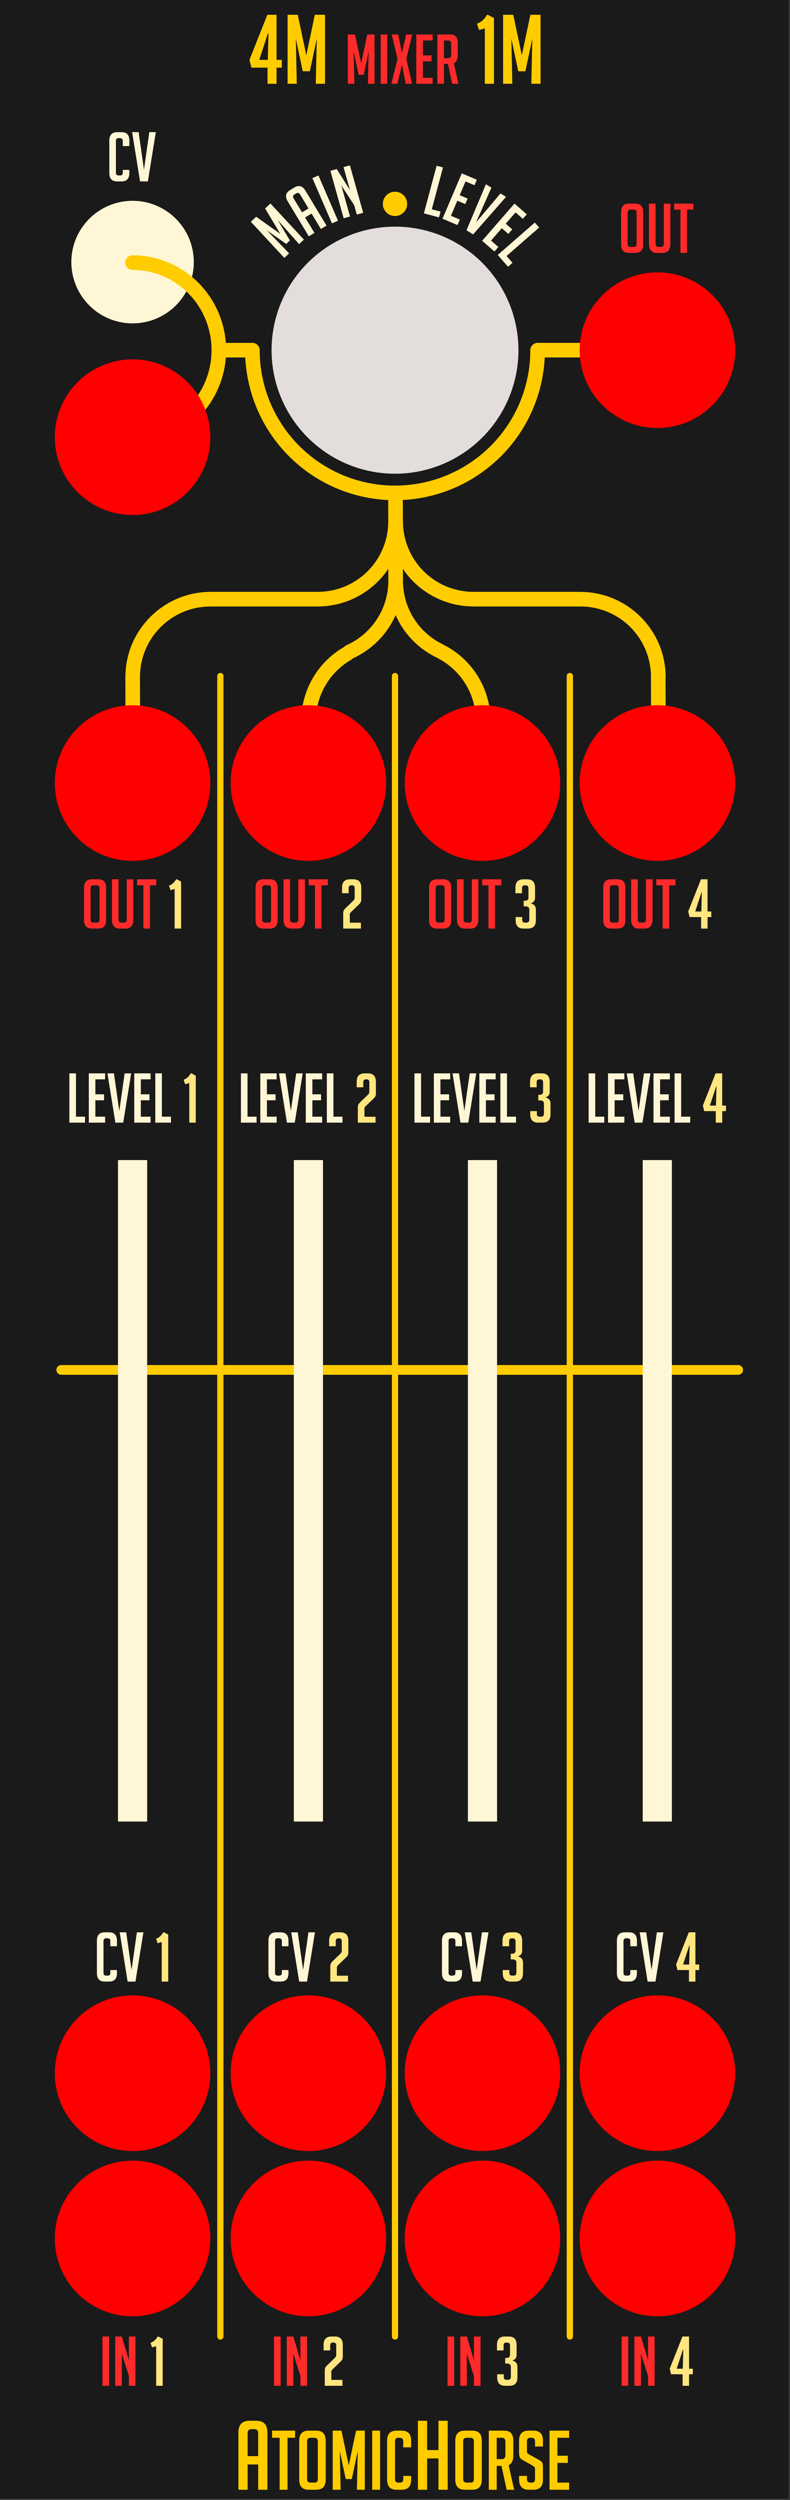 <?xml version="1.0" encoding="UTF-8" standalone="no"?>
<svg
   xmlns:dc="http://purl.org/dc/elements/1.1/"
   xmlns:cc="http://creativecommons.org/ns#"
   xmlns:rdf="http://www.w3.org/1999/02/22-rdf-syntax-ns#"
   xmlns:svg="http://www.w3.org/2000/svg"
   xmlns="http://www.w3.org/2000/svg"
   xmlns:sodipodi="http://sodipodi.sourceforge.net/DTD/sodipodi-0.dtd"
   xmlns:inkscape="http://www.inkscape.org/namespaces/inkscape"
   sodipodi:docname="mixer-4m-1m.svg"
   inkscape:version="1.0 (4035a4fb49, 2020-05-01)"
   id="svg8"
   version="1.1"
   viewBox="0 0 40.64 128.5"
   height="128.5mm"
   width="40.64mm">
  <rect x="0" y="0" width="40.64" height="128.5" fill="#333333" stroke="none"/>
  <defs
     id="defs2" />
  <sodipodi:namedview
     inkscape:bbox-paths="true"
     inkscape:snap-midpoints="true"
     inkscape:snap-smooth-nodes="true"
     inkscape:snap-intersection-paths="true"
     inkscape:object-paths="true"
     inkscape:snap-object-midpoints="true"
     inkscape:guide-bbox="true"
     id="base"
     pagecolor="#ffffff"
     bordercolor="#666666"
     borderopacity="1.0"
     inkscape:pageopacity="0.0"
     inkscape:pageshadow="2"
     inkscape:zoom="2"
     inkscape:cx="225.62325"
     inkscape:cy="253.60919"
     inkscape:document-units="mm"
     inkscape:current-layer="layer1"
     showgrid="false"
     units="mm"
     inkscape:snap-bbox="true"
     inkscape:snap-page="true"
     inkscape:bbox-nodes="true"
     inkscape:snap-bbox-edge-midpoints="true"
     inkscape:window-width="1920"
     inkscape:window-height="1018"
     inkscape:window-x="0"
     inkscape:window-y="34"
     inkscape:window-maximized="1"
     inkscape:snap-bbox-midpoints="true"
     inkscape:snap-nodes="true"
     inkscape:document-rotation="0"
     showguides="true"
     inkscape:snap-others="true"
     inkscape:object-nodes="true"
     inkscape:snap-center="true">
    <sodipodi:guide
       id="guide959"
       orientation="0,-1"
       position="4.247,89.75" />
    <sodipodi:guide
       id="guide961"
       orientation="0,1"
       position="2.608,88.25"
       inkscape:label=""
       inkscape:locked="false"
       inkscape:color="rgb(0,0,255)" />
    <sodipodi:guide
       id="guide963"
       orientation="0,-1"
       position="7.989,82.036" />
    <sodipodi:guide
       id="guide973"
       orientation="0,1"
       position="29.315,29.176"
       inkscape:label=""
       inkscape:locked="false"
       inkscape:color="rgb(0,0,255)" />
    <sodipodi:guide
       position="3.67,115.028"
       orientation="0,1"
       id="guide968"
       inkscape:label=""
       inkscape:locked="false"
       inkscape:color="rgb(0,0,255)" />
    <sodipodi:guide
       position="33.818,29.176"
       orientation="1,9.5438251e-05"
       id="guide970" />
    <sodipodi:guide
       position="35.634,120.441"
       orientation="0,-1"
       id="guide972" />
    <sodipodi:guide
       position="6.987,86.389"
       orientation="-1,0"
       id="guide974"
       inkscape:label=""
       inkscape:locked="false"
       inkscape:color="rgb(0,0,255)" />
    <sodipodi:guide
       position="20.32,95.5"
       orientation="0,1"
       id="guide980"
       inkscape:label=""
       inkscape:locked="false"
       inkscape:color="rgb(0,0,255)" />
    <sodipodi:guide
       inkscape:color="rgb(0,0,255)"
       inkscape:locked="false"
       inkscape:label=""
       position="47.046,58.19"
       orientation="0,1"
       id="guide986" />
    <sodipodi:guide
       position="6.82,24.926"
       orientation="0,-1"
       id="guide996" />
    <sodipodi:guide
       position="15.865,86.708"
       orientation="1,0"
       id="guide998" />
    <sodipodi:guide
       position="24.82,15.927"
       orientation="1,0"
       id="guide1000" />
    <sodipodi:guide
       position="6.82,30.87"
       orientation="0,1"
       id="guide1002"
       inkscape:label=""
       inkscape:locked="false"
       inkscape:color="rgb(0,0,255)" />
    <sodipodi:guide
       position="27.761,26.196"
       orientation="0,1"
       id="guide1004"
       inkscape:label=""
       inkscape:locked="false"
       inkscape:color="rgb(0,0,255)" />
    <sodipodi:guide
       position="17.683,25.504"
       orientation="0,-1"
       id="guide1006" />
    <sodipodi:guide
       position="45.072,13.439"
       orientation="0,-1"
       id="guide1008" />
    <sodipodi:guide
       position="-2.922,34.87"
       orientation="0,-1"
       id="guide1010" />
    <sodipodi:guide
       id="guide975"
       orientation="1,0"
       position="20.32,21.934" />
    <sodipodi:guide
       inkscape:color="rgb(0,0,255)"
       inkscape:locked="false"
       inkscape:label=""
       position="7.312,8.4"
       orientation="0,1"
       id="guide1071" />
    <sodipodi:guide
       position="6.728,106.002"
       orientation="0,-1"
       id="guide1073" />
    <sodipodi:guide
       inkscape:color="rgb(0,0,255)"
       inkscape:locked="false"
       inkscape:label=""
       position="45.401,21.934"
       orientation="0,1"
       id="guide1075" />
    <sodipodi:guide
       position="30.006,13.439"
       orientation="0,1"
       id="guide1149"
       inkscape:label=""
       inkscape:locked="false"
       inkscape:color="rgb(0,0,255)" />
    <sodipodi:guide
       id="guide977"
       orientation="0,-1"
       position="44.71,17.407" />
    <sodipodi:guide
       id="guide979"
       orientation="0,-1"
       position="6.82,51.87" />
    <sodipodi:guide
       id="guide1166"
       orientation="0,-1"
       position="20.32,110.5" />
    <sodipodi:guide
       id="guide1178"
       orientation="0,-1"
       position="19.847,93.75" />
    <sodipodi:guide
       id="guide1184"
       orientation="0,-1"
       position="10.814,97.75" />
    <sodipodi:guide
       id="guide1192"
       orientation="0,-1"
       position="22.803,94.974" />
    <sodipodi:guide
       id="guide1200"
       orientation="0,-1"
       position="24.82,91.5" />
  </sodipodi:namedview>
  <g
     inkscape:label="Layer 1"
     inkscape:groupmode="layer"
     id="layer1"
     transform="translate(0,-168.5)">
    <rect
       style="display:inline;opacity:1;vector-effect:none;fill:#1a1a1a;fill-opacity:1;fill-rule:evenodd;stroke:none;stroke-width:0.75;stroke-linecap:butt;stroke-linejoin:miter;stroke-miterlimit:4;stroke-dasharray:none;stroke-dashoffset:0;stroke-opacity:1;paint-order:normal"
       id="rect420"
       width="40.64"
       height="128.5"
       x="-0.079"
       y="168.433" />
    <circle
       style="fill:#e3dedb;fill-opacity:1;stroke:none;stroke-width:5.367;stroke-linecap:round;stroke-linejoin:round;stroke-miterlimit:4;stroke-dasharray:none;paint-order:stroke markers fill"
       id="circle990"
       cx="20.32"
       cy="186.5"
       r="6.35" />
    <path
       id="path2927"
       d="m 20.32,178.355 a 0.625,0.625 0 0 0 -0.625,0.625 0.625,0.625 0 0 0 0.625,0.625 0.625,0.625 0 0 0 0.625,-0.625 0.625,0.625 0 0 0 -0.625,-0.625 z"
       style="color:#000000;font-style:normal;font-variant:normal;font-weight:normal;font-stretch:normal;font-size:medium;line-height:normal;font-family:sans-serif;font-variant-ligatures:normal;font-variant-position:normal;font-variant-caps:normal;font-variant-numeric:normal;font-variant-alternates:normal;font-variant-east-asian:normal;font-feature-settings:normal;font-variation-settings:normal;text-indent:0;text-align:start;text-decoration:none;text-decoration-line:none;text-decoration-style:solid;text-decoration-color:#000000;letter-spacing:normal;word-spacing:normal;text-transform:none;writing-mode:lr-tb;direction:ltr;text-orientation:mixed;dominant-baseline:auto;baseline-shift:baseline;text-anchor:start;white-space:normal;shape-padding:0;shape-margin:0;inline-size:0;clip-rule:nonzero;display:inline;overflow:visible;visibility:visible;opacity:1;isolation:auto;mix-blend-mode:normal;color-interpolation:sRGB;color-interpolation-filters:linearRGB;solid-color:#000000;solid-opacity:1;vector-effect:none;fill:#ffcc00;fill-opacity:1;fill-rule:nonzero;stroke:none;stroke-width:1.25;stroke-linecap:round;stroke-linejoin:round;stroke-miterlimit:4;stroke-dasharray:none;stroke-dashoffset:0;stroke-opacity:1;color-rendering:auto;image-rendering:auto;shape-rendering:auto;text-rendering:auto;enable-background:accumulate;stop-color:#000000;stop-opacity:1" />
    <path
       style="fill:none;stroke:#ffcc00;stroke-width:0.5;stroke-linecap:round;stroke-linejoin:round;stroke-miterlimit:4;stroke-dasharray:none;stroke-opacity:1"
       d="M 3.151,238.916 H 37.975"
       id="path984" />
    <g
       inkscape:transform-center-y="-7.1511473"
       inkscape:transform-center-x="-0.29330445"
       style="font-style:normal;font-weight:normal;font-size:10.583px;line-height:1.25;font-family:sans-serif;display:inline;fill:#000000;fill-opacity:1;stroke:none;stroke-width:0.265"
       id="text1038"
       transform="rotate(40.721,30.268,205.892)"
       aria-label="MAIN     LEVEL">
      <path
         id="path1083"
         style="font-style:normal;font-variant:normal;font-weight:normal;font-stretch:normal;font-size:3.528px;font-family:BigNoodleTitling;-inkscape-font-specification:'BigNoodleTitling, Normal';font-variant-ligatures:normal;font-variant-caps:normal;font-variant-numeric:normal;font-variant-east-asian:normal;fill:#fff6d5;stroke-width:0.265"
         d="m 1.705,197.002 -1.444,-0.479 0.042,-0.372 2.517,0.284 -0.038,0.337 -1.644,-0.221 1.163,0.387 -0.029,0.259 -1.22,0.118 1.652,0.151 -0.038,0.337 -2.517,-0.284 0.042,-0.372 z" />
      <path
         id="path1085"
         style="font-style:normal;font-variant:normal;font-weight:normal;font-stretch:normal;font-size:3.528px;font-family:BigNoodleTitling;-inkscape-font-specification:'BigNoodleTitling, Normal';font-variant-ligatures:normal;font-variant-caps:normal;font-variant-numeric:normal;font-variant-east-asian:normal;fill:#fff6d5;stroke-width:0.265"
         d="m 3.005,195.82 -0.106,0.322 -1.994,-0.654 Q 0.493,195.353 0.619,194.967 L 0.698,194.726 q 0.126,-0.385 0.539,-0.25 l 1.994,0.654 -0.106,0.322 -0.882,-0.289 -0.121,0.369 z m -1.052,-0.754 -0.801,-0.263 q -0.141,-0.046 -0.187,0.095 l -0.029,0.087 q -0.046,0.141 0.095,0.187 l 0.801,0.263 z" />
      <path
         id="path1087"
         style="font-style:normal;font-variant:normal;font-weight:normal;font-stretch:normal;font-size:3.528px;font-family:BigNoodleTitling;-inkscape-font-specification:'BigNoodleTitling, Normal';font-variant-ligatures:normal;font-variant-caps:normal;font-variant-numeric:normal;font-variant-east-asian:normal;fill:#fff6d5;stroke-width:0.265"
         d="m 3.367,194.86 -2.279,-1.106 0.148,-0.305 2.279,1.106 z" />
      <path
         id="path1089"
         style="font-style:normal;font-variant:normal;font-weight:normal;font-stretch:normal;font-size:3.528px;font-family:BigNoodleTitling;-inkscape-font-specification:'BigNoodleTitling, Normal';font-variant-ligatures:normal;font-variant-caps:normal;font-variant-numeric:normal;font-variant-east-asian:normal;fill:#fff6d5;stroke-width:0.265"
         d="m 2.952,192.958 -1.019,-0.678 0.188,-0.282 2.109,1.403 -0.188,0.282 -0.42,-0.279 -1.162,-0.336 1.38,0.918 -0.188,0.282 -2.109,-1.403 0.188,-0.282 z" />
      <path
         id="path1091"
         style="font-style:normal;font-variant:normal;font-weight:normal;font-stretch:normal;font-size:3.528px;font-family:BigNoodleTitling;-inkscape-font-specification:'BigNoodleTitling, Normal';font-variant-ligatures:normal;font-variant-caps:normal;font-variant-numeric:normal;font-variant-east-asian:normal;fill:#fff6d5;stroke-width:0.265"
         d="m 7.339,191.035 -0.724,0.349 -1.1,-2.281 0.305,-0.147 0.967,2.005 0.419,-0.202 z" />
      <path
         id="path1093"
         style="font-style:normal;font-variant:normal;font-weight:normal;font-stretch:normal;font-size:3.528px;font-family:BigNoodleTitling;-inkscape-font-specification:'BigNoodleTitling, Normal';font-variant-ligatures:normal;font-variant-caps:normal;font-variant-numeric:normal;font-variant-east-asian:normal;fill:#fff6d5;stroke-width:0.265"
         d="m 7.522,190.968 -0.77,-2.413 0.8,-0.255 0.093,0.292 -0.477,0.152 0.234,0.733 0.423,-0.135 0.093,0.292 -0.423,0.135 0.256,0.803 0.477,-0.152 0.093,0.292 z" />
      <path
         id="path1095"
         style="font-style:normal;font-variant:normal;font-weight:normal;font-stretch:normal;font-size:3.528px;font-family:BigNoodleTitling;-inkscape-font-specification:'BigNoodleTitling, Normal';font-variant-ligatures:normal;font-variant-caps:normal;font-variant-numeric:normal;font-variant-east-asian:normal;fill:#fff6d5;stroke-width:0.265"
         d="m 9.266,187.987 -0.025,2.566 -0.398,0.06 -0.784,-2.443 0.331,-0.05 0.562,1.87 -0.018,-1.953 z" />
      <path
         id="path1097"
         style="font-style:normal;font-variant:normal;font-weight:normal;font-stretch:normal;font-size:3.528px;font-family:BigNoodleTitling;-inkscape-font-specification:'BigNoodleTitling, Normal';font-variant-ligatures:normal;font-variant-caps:normal;font-variant-numeric:normal;font-variant-east-asian:normal;fill:#fff6d5;stroke-width:0.265"
         d="m 9.807,190.498 0.013,-2.533 0.84,0.004 -0.002,0.307 -0.501,-0.003 -0.004,0.769 0.444,0.002 -0.002,0.307 -0.444,-0.002 -0.004,0.843 0.501,0.003 -0.002,0.307 z" />
      <path
         id="path1099"
         style="font-style:normal;font-variant:normal;font-weight:normal;font-stretch:normal;font-size:3.528px;font-family:BigNoodleTitling;-inkscape-font-specification:'BigNoodleTitling, Normal';font-variant-ligatures:normal;font-variant-caps:normal;font-variant-numeric:normal;font-variant-east-asian:normal;fill:#fff6d5;stroke-width:0.265"
         d="m 11.687,190.641 -0.796,-0.114 0.359,-2.507 0.335,0.048 -0.316,2.204 0.461,0.066 z" />
    </g>
    <g
       style="font-style:normal;font-weight:normal;font-size:10.583px;line-height:1.25;font-family:sans-serif;display:inline;fill:#ffcc00;fill-opacity:1;stroke:none;stroke-width:0.265"
       id="text1555"
       transform="translate(140.764,292.931)"
       aria-label="AtomicHorse">
      <path
         id="path1563"
         style="font-style:normal;font-variant:normal;font-weight:normal;font-stretch:normal;font-size:4.939px;font-family:BigNoodleTitling;-inkscape-font-specification:'BigNoodleTitling, Normal';font-variant-ligatures:normal;font-variant-caps:normal;font-variant-numeric:normal;font-variant-east-asian:normal;fill:#ffcc00;fill-opacity:1;stroke-width:0.265"
         d="M -128.026,3.546 H -128.5 V 0.607 q 0,-0.607 0.568,-0.607 h 0.356 q 0.568,0 0.568,0.607 V 3.546 h -0.474 V 2.247 h -0.543 z m 0.543,-1.729 V 0.637 q 0,-0.207 -0.207,-0.207 h -0.128 q -0.207,0 -0.207,0.207 V 1.818 Z" />
      <path
         id="path1565"
         style="font-style:normal;font-variant:normal;font-weight:normal;font-stretch:normal;font-size:4.233px;font-family:BigNoodleTitling;-inkscape-font-specification:'BigNoodleTitling, Normal';font-variant-ligatures:normal;font-variant-caps:normal;font-variant-numeric:normal;font-variant-east-asian:normal;fill:#ffcc00;fill-opacity:1"
         d="m -125.973,0.875 v 2.671 h -0.406 V 0.875 h -0.389 V 0.507 h 1.185 V 0.875 Z" />
      <path
         id="path1567"
         style="font-style:normal;font-variant:normal;font-weight:normal;font-stretch:normal;font-size:4.233px;font-family:BigNoodleTitling;-inkscape-font-specification:'BigNoodleTitling, Normal';font-variant-ligatures:normal;font-variant-caps:normal;font-variant-numeric:normal;font-variant-east-asian:normal;fill:#ffcc00;fill-opacity:1"
         d="m -124.88,3.546 q -0.491,0 -0.491,-0.516 v -2.002 q 0,-0.521 0.487,-0.521 h 0.389 q 0.487,0 0.487,0.521 v 2.002 q 0,0.516 -0.491,0.516 z m 0.097,-0.368 h 0.207 q 0.161,0 0.161,-0.178 V 1.053 q 0,-0.178 -0.182,-0.178 h -0.191 q -0.178,0 -0.178,0.178 v 1.947 q 0,0.178 0.182,0.178 z" />
      <path
         id="path1569"
         style="font-style:normal;font-variant:normal;font-weight:normal;font-stretch:normal;font-size:4.233px;font-family:BigNoodleTitling;-inkscape-font-specification:'BigNoodleTitling, Normal';font-variant-ligatures:normal;font-variant-caps:normal;font-variant-numeric:normal;font-variant-east-asian:normal;fill:#ffcc00;fill-opacity:1"
         d="m -122.823,2.293 0.377,-1.786 h 0.449 V 3.546 h -0.406 l 0.042,-1.99 -0.305,1.439 h -0.313 l -0.305,-1.439 0.042,1.99 h -0.406 V 0.507 h 0.449 z" />
      <path
         id="path1571"
         style="font-style:normal;font-variant:normal;font-weight:normal;font-stretch:normal;font-size:4.233px;font-family:BigNoodleTitling;-inkscape-font-specification:'BigNoodleTitling, Normal';font-variant-ligatures:normal;font-variant-caps:normal;font-variant-numeric:normal;font-variant-east-asian:normal;fill:#ffcc00;fill-opacity:1"
         d="M -121.617,3.546 V 0.507 h 0.406 V 3.546 Z" />
      <path
         id="path1573"
         style="font-style:normal;font-variant:normal;font-weight:normal;font-stretch:normal;font-size:4.233px;font-family:BigNoodleTitling;-inkscape-font-specification:'BigNoodleTitling, Normal';font-variant-ligatures:normal;font-variant-caps:normal;font-variant-numeric:normal;font-variant-east-asian:normal;fill:#ffcc00;fill-opacity:1"
         d="m -119.614,2.835 v 0.195 q 0,0.516 -0.487,0.516 h -0.262 q -0.487,0 -0.487,-0.516 V 1.023 q 0,-0.516 0.487,-0.516 h 0.262 q 0.487,0 0.487,0.516 v 0.343 h -0.406 V 1.053 q 0,-0.178 -0.182,-0.178 h -0.08 q -0.161,0 -0.161,0.178 v 1.947 q 0,0.178 0.161,0.178 h 0.102 q 0.161,0 0.161,-0.178 V 2.835 Z" />
      <path
         id="path1575"
         style="font-style:normal;font-variant:normal;font-weight:normal;font-stretch:normal;font-size:4.939px;font-family:BigNoodleTitling;-inkscape-font-specification:'BigNoodleTitling, Normal';font-variant-ligatures:normal;font-variant-caps:normal;font-variant-numeric:normal;font-variant-east-asian:normal;fill:#ffcc00;fill-opacity:1;stroke-width:0.265"
         d="M -118.208,3.546 V 1.936 h -0.583 v 1.61 h -0.474 V 2.8829575e-6 h 0.474 V 1.506 h 0.583 V 2.8829575e-6 h 0.474 V 3.546 Z" />
      <path
         id="path1577"
         style="font-style:normal;font-variant:normal;font-weight:normal;font-stretch:normal;font-size:4.233px;font-family:BigNoodleTitling;-inkscape-font-specification:'BigNoodleTitling, Normal';font-variant-ligatures:normal;font-variant-caps:normal;font-variant-numeric:normal;font-variant-east-asian:normal;fill:#ffcc00;fill-opacity:1"
         d="m -116.851,3.546 q -0.491,0 -0.491,-0.516 v -2.002 q 0,-0.521 0.487,-0.521 h 0.389 q 0.487,0 0.487,0.521 v 2.002 q 0,0.516 -0.491,0.516 z m 0.097,-0.368 h 0.207 q 0.161,0 0.161,-0.178 V 1.053 q 0,-0.178 -0.182,-0.178 h -0.191 q -0.178,0 -0.178,0.178 v 1.947 q 0,0.178 0.182,0.178 z" />
      <path
         id="path1579"
         style="font-style:normal;font-variant:normal;font-weight:normal;font-stretch:normal;font-size:4.233px;font-family:BigNoodleTitling;-inkscape-font-specification:'BigNoodleTitling, Normal';font-variant-ligatures:normal;font-variant-caps:normal;font-variant-numeric:normal;font-variant-east-asian:normal;fill:#ffcc00;fill-opacity:1"
         d="m -115.619,0.507 h 0.796 q 0.466,0 0.466,0.521 V 1.777 q 0,0.398 -0.241,0.504 l 0.284,1.266 h -0.385 l -0.267,-1.228 h -0.246 v 1.228 h -0.406 z m 0.406,1.465 h 0.267 q 0.182,0 0.182,-0.22 V 1.095 q 0,-0.22 -0.182,-0.22 h -0.267 z" />
      <path
         id="path1581"
         style="font-style:normal;font-variant:normal;font-weight:normal;font-stretch:normal;font-size:4.233px;font-family:BigNoodleTitling;-inkscape-font-specification:'BigNoodleTitling, Normal';font-variant-ligatures:normal;font-variant-caps:normal;font-variant-numeric:normal;font-variant-east-asian:normal;fill:#ffcc00;fill-opacity:1"
         d="M -113.24,1.324 V 1.057 q 0,-0.182 -0.178,-0.182 h -0.064 q -0.174,0 -0.174,0.182 v 0.504 q 0,0.085 0.034,0.114 0.034,0.03 0.11,0.076 l 0.385,0.207 q 0.127,0.072 0.178,0.114 0.055,0.038 0.085,0.097 0.03,0.055 0.03,0.216 V 3.034 q 0,0.512 -0.491,0.512 h -0.25 q -0.487,0 -0.487,-0.559 V 2.835 h 0.406 v 0.165 q 0,0.178 0.182,0.178 h 0.072 q 0.161,0 0.161,-0.178 V 2.484 q 0,-0.085 -0.034,-0.114 -0.034,-0.03 -0.11,-0.076 l -0.385,-0.216 q -0.127,-0.068 -0.186,-0.114 -0.055,-0.047 -0.08,-0.119 -0.025,-0.076 -0.025,-0.195 V 1.027 q 0,-0.521 0.487,-0.521 h 0.254 q 0.487,0 0.487,0.521 v 0.296 z" />
      <path
         id="path1583"
         style="font-style:normal;font-variant:normal;font-weight:normal;font-stretch:normal;font-size:4.233px;font-family:BigNoodleTitling;-inkscape-font-specification:'BigNoodleTitling, Normal';font-variant-ligatures:normal;font-variant-caps:normal;font-variant-numeric:normal;font-variant-east-asian:normal;fill:#ffcc00;fill-opacity:1"
         d="M -112.495,3.546 V 0.507 h 1.008 V 0.875 h -0.601 v 0.923 h 0.533 v 0.368 h -0.533 v 1.012 h 0.601 v 0.368 z" />
    </g>
    <g
       style="font-style:normal;font-weight:normal;font-size:10.583px;line-height:1.25;font-family:sans-serif;fill:#000000;fill-opacity:1;stroke:none;stroke-width:0.265"
       id="text1068"
       aria-label="CV 1">
      <path
         id="path1376"
         style="font-style:normal;font-variant:normal;font-weight:normal;font-stretch:normal;font-size:3.528px;font-family:BigNoodleTitling;-inkscape-font-specification:'BigNoodleTitling, Normal';font-variant-ligatures:normal;font-variant-caps:normal;font-variant-numeric:normal;font-variant-east-asian:normal;fill:#fff6d5;stroke-width:0.265"
         d="m 6.016,269.764 v 0.162 q 0,0.43 -0.406,0.43 H 5.391 q -0.406,0 -0.406,-0.43 v -1.672 q 0,-0.43 0.406,-0.43 H 5.61 q 0.406,0 0.406,0.43 v 0.286 H 5.677 v -0.261 q 0,-0.148 -0.152,-0.148 h -0.067 q -0.134,0 -0.134,0.148 v 1.623 q 0,0.148 0.134,0.148 h 0.085 q 0.134,0 0.134,-0.148 v -0.138 z" />
      <path
         id="path1378"
         style="font-style:normal;font-variant:normal;font-weight:normal;font-stretch:normal;font-size:3.528px;font-family:BigNoodleTitling;-inkscape-font-specification:'BigNoodleTitling, Normal';font-variant-ligatures:normal;font-variant-caps:normal;font-variant-numeric:normal;font-variant-east-asian:normal;fill:#fff6d5;stroke-width:0.265"
         d="m 7.377,267.824 -0.409,2.533 H 6.566 l -0.409,-2.533 h 0.335 l 0.275,1.933 0.275,-1.933 z" />
      <path
         id="path1380"
         style="fill:#ffe680"
         d="m 8.108,268.385 -0.078,-0.233 q 0.131,-0.049 0.222,-0.138 0.092,-0.088 0.145,-0.191 h 0.035 l 0.222,0.12 v 2.413 H 8.319 v -2.036 z" />
    </g>
    <g
       style="font-style:normal;font-weight:normal;font-size:10.583px;line-height:1.25;font-family:sans-serif;fill:#000000;fill-opacity:1;stroke:none;stroke-width:0.265"
       id="text1072"
       aria-label="CV 2">
      <path
         id="path1383"
         style="font-style:normal;font-variant:normal;font-weight:normal;font-stretch:normal;font-size:3.528px;font-family:BigNoodleTitling;-inkscape-font-specification:'BigNoodleTitling, Normal';font-variant-ligatures:normal;font-variant-caps:normal;font-variant-numeric:normal;font-variant-east-asian:normal;fill:#fff6d5;stroke-width:0.265"
         d="m 14.84,269.764 v 0.162 q 0,0.43 -0.406,0.43 h -0.219 q -0.406,0 -0.406,-0.43 v -1.672 q 0,-0.43 0.406,-0.43 h 0.219 q 0.406,0 0.406,0.43 v 0.286 h -0.339 v -0.261 q 0,-0.148 -0.152,-0.148 h -0.067 q -0.134,0 -0.134,0.148 v 1.623 q 0,0.148 0.134,0.148 h 0.085 q 0.134,0 0.134,-0.148 v -0.138 z" />
      <path
         id="path1385"
         style="font-style:normal;font-variant:normal;font-weight:normal;font-stretch:normal;font-size:3.528px;font-family:BigNoodleTitling;-inkscape-font-specification:'BigNoodleTitling, Normal';font-variant-ligatures:normal;font-variant-caps:normal;font-variant-numeric:normal;font-variant-east-asian:normal;fill:#fff6d5;stroke-width:0.265"
         d="m 16.202,267.824 -0.409,2.533 H 15.391 l -0.409,-2.533 h 0.335 l 0.275,1.933 0.275,-1.933 z" />
      <path
         id="path1387"
         style="fill:#ffe680"
         d="m 17.902,270.054 v 0.303 h -0.91 v -0.78 q 0,-0.064 0.011,-0.106 0.011,-0.042 0.035,-0.078 0.028,-0.039 0.095,-0.106 l 0.342,-0.328 q 0.039,-0.039 0.06,-0.067 0.025,-0.028 0.032,-0.046 0.011,-0.021 0.011,-0.042 0.004,-0.021 0.004,-0.056 v -0.469 q 0,-0.148 -0.145,-0.148 h -0.021 q -0.145,0 -0.145,0.148 v 0.261 h -0.339 v -0.282 q 0,-0.434 0.406,-0.434 h 0.176 q 0.406,0 0.406,0.434 v 0.607 q 0,0.071 -0.021,0.123 -0.018,0.053 -0.099,0.131 l -0.374,0.36 q -0.071,0.067 -0.081,0.092 -0.011,0.025 -0.014,0.049 0,0.025 0,0.067 v 0.367 z" />
    </g>
    <g
       style="font-style:normal;font-weight:normal;font-size:10.583px;line-height:1.25;font-family:sans-serif;fill:#000000;fill-opacity:1;stroke:none;stroke-width:0.265"
       id="text1076"
       aria-label="CV 3">
      <path
         id="path1390"
         style="font-style:normal;font-variant:normal;font-weight:normal;font-stretch:normal;font-size:3.528px;font-family:BigNoodleTitling;-inkscape-font-specification:'BigNoodleTitling, Normal';font-variant-ligatures:normal;font-variant-caps:normal;font-variant-numeric:normal;font-variant-east-asian:normal;fill:#fff6d5;stroke-width:0.265"
         d="m 23.767,269.764 v 0.162 q 0,0.43 -0.406,0.43 h -0.219 q -0.406,0 -0.406,-0.43 v -1.672 q 0,-0.43 0.406,-0.43 h 0.219 q 0.406,0 0.406,0.43 v 0.286 h -0.339 v -0.261 q 0,-0.148 -0.152,-0.148 h -0.067 q -0.134,0 -0.134,0.148 v 1.623 q 0,0.148 0.134,0.148 h 0.085 q 0.134,0 0.134,-0.148 v -0.138 z" />
      <path
         id="path1392"
         style="font-style:normal;font-variant:normal;font-weight:normal;font-stretch:normal;font-size:3.528px;font-family:BigNoodleTitling;-inkscape-font-specification:'BigNoodleTitling, Normal';font-variant-ligatures:normal;font-variant-caps:normal;font-variant-numeric:normal;font-variant-east-asian:normal;fill:#fff6d5;stroke-width:0.265"
         d="m 25.129,267.824 -0.409,2.533 h -0.402 l -0.409,-2.533 h 0.335 l 0.275,1.933 0.275,-1.933 z" />
      <path
         id="path1394"
         style="fill:#ffe680"
         d="m 26.639,269.055 q 0.265,0.071 0.265,0.321 v 0.55 q 0,0.43 -0.406,0.43 H 26.268 q -0.406,0 -0.406,-0.43 v -0.162 h 0.339 v 0.138 q 0,0.148 0.134,0.148 h 0.078 q 0.152,0 0.152,-0.148 v -0.522 q 0,-0.166 -0.198,-0.166 h -0.092 v -0.286 h 0.049 q 0.198,0 0.198,-0.166 v -0.48 q 0,-0.148 -0.152,-0.148 h -0.046 q -0.134,0 -0.134,0.148 v 0.258 h -0.339 v -0.282 q 0,-0.434 0.406,-0.434 h 0.198 q 0.406,0 0.406,0.434 v 0.504 q 0,0.24 -0.222,0.293 z" />
    </g>
    <g
       style="font-style:normal;font-weight:normal;font-size:10.583px;line-height:1.25;font-family:sans-serif;fill:#000000;fill-opacity:1;stroke:none;stroke-width:0.265"
       id="text1080"
       aria-label="CV 4">
      <path
         id="path1397"
         style="font-style:normal;font-variant:normal;font-weight:normal;font-stretch:normal;font-size:3.528px;font-family:BigNoodleTitling;-inkscape-font-specification:'BigNoodleTitling, Normal';font-variant-ligatures:normal;font-variant-caps:normal;font-variant-numeric:normal;font-variant-east-asian:normal;fill:#fff6d5;stroke-width:0.265"
         d="m 32.765,269.764 v 0.162 q 0,0.43 -0.406,0.43 H 32.141 q -0.406,0 -0.406,-0.43 v -1.672 q 0,-0.43 0.406,-0.43 h 0.219 q 0.406,0 0.406,0.43 v 0.286 H 32.427 v -0.261 q 0,-0.148 -0.152,-0.148 h -0.067 q -0.134,0 -0.134,0.148 v 1.623 q 0,0.148 0.134,0.148 h 0.085 q 0.134,0 0.134,-0.148 v -0.138 z" />
      <path
         id="path1399"
         style="font-style:normal;font-variant:normal;font-weight:normal;font-stretch:normal;font-size:3.528px;font-family:BigNoodleTitling;-inkscape-font-specification:'BigNoodleTitling, Normal';font-variant-ligatures:normal;font-variant-caps:normal;font-variant-numeric:normal;font-variant-east-asian:normal;fill:#fff6d5;stroke-width:0.265"
         d="m 34.127,267.824 -0.409,2.533 h -0.402 l -0.409,-2.533 h 0.335 l 0.275,1.933 0.275,-1.933 z" />
      <path
         id="path1401"
         style="fill:#ffe680"
         d="m 35.968,269.764 h -0.194 v 0.593 h -0.332 v -0.593 H 34.85 l -0.071,-0.286 0.656,-1.655 h 0.339 v 1.655 h 0.194 z m -0.49,-1.266 h -0.018 l -0.321,0.981 h 0.314 z" />
    </g>
    <g
       style="font-style:normal;font-weight:normal;font-size:10.583px;line-height:1.25;font-family:sans-serif;fill:#000000;fill-opacity:1;stroke:none;stroke-width:0.265"
       id="text1102"
       aria-label="LEVEL 1">
      <path
         id="path1324"
         style="font-style:normal;font-variant:normal;font-weight:normal;font-stretch:normal;font-size:3.528px;font-family:BigNoodleTitling;-inkscape-font-specification:'BigNoodleTitling, Normal';font-variant-ligatures:normal;font-variant-caps:normal;font-variant-numeric:normal;font-variant-east-asian:normal;fill:#fff6d5;stroke-width:0.265"
         d="M 4.373,226.206 H 3.569 v -2.533 H 3.908 v 2.226 h 0.466 z" />
      <path
         id="path1326"
         style="font-style:normal;font-variant:normal;font-weight:normal;font-stretch:normal;font-size:3.528px;font-family:BigNoodleTitling;-inkscape-font-specification:'BigNoodleTitling, Normal';font-variant-ligatures:normal;font-variant-caps:normal;font-variant-numeric:normal;font-variant-east-asian:normal;fill:#fff6d5;stroke-width:0.265"
         d="m 4.568,226.206 v -2.533 h 0.84 v 0.307 H 4.906 v 0.769 h 0.445 v 0.307 H 4.906 v 0.843 h 0.501 v 0.307 z" />
      <path
         id="path1328"
         style="font-style:normal;font-variant:normal;font-weight:normal;font-stretch:normal;font-size:3.528px;font-family:BigNoodleTitling;-inkscape-font-specification:'BigNoodleTitling, Normal';font-variant-ligatures:normal;font-variant-caps:normal;font-variant-numeric:normal;font-variant-east-asian:normal;fill:#fff6d5;stroke-width:0.265"
         d="m 6.748,223.673 -0.409,2.533 H 5.936 L 5.527,223.673 h 0.335 l 0.275,1.933 0.275,-1.933 z" />
      <path
         id="path1330"
         style="font-style:normal;font-variant:normal;font-weight:normal;font-stretch:normal;font-size:3.528px;font-family:BigNoodleTitling;-inkscape-font-specification:'BigNoodleTitling, Normal';font-variant-ligatures:normal;font-variant-caps:normal;font-variant-numeric:normal;font-variant-east-asian:normal;fill:#fff6d5;stroke-width:0.265"
         d="m 6.906,226.206 v -2.533 H 7.746 v 0.307 H 7.245 v 0.769 h 0.445 v 0.307 H 7.245 v 0.843 H 7.746 v 0.307 z" />
      <path
         id="path1332"
         style="font-style:normal;font-variant:normal;font-weight:normal;font-stretch:normal;font-size:3.528px;font-family:BigNoodleTitling;-inkscape-font-specification:'BigNoodleTitling, Normal';font-variant-ligatures:normal;font-variant-caps:normal;font-variant-numeric:normal;font-variant-east-asian:normal;fill:#fff6d5;stroke-width:0.265"
         d="M 8.794,226.206 H 7.989 v -2.533 h 0.339 v 2.226 h 0.466 z" />
      <path
         id="path1334"
         style="fill:#ffe680"
         d="m 9.524,224.234 -0.078,-0.233 q 0.131,-0.049 0.222,-0.138 0.092,-0.088 0.145,-0.191 h 0.035 l 0.222,0.12 v 2.413 H 9.736 v -2.036 z" />
    </g>
    <g
       style="font-style:normal;font-weight:normal;font-size:10.583px;line-height:1.25;font-family:sans-serif;fill:#000000;fill-opacity:1;stroke:none;stroke-width:0.265"
       id="text1108"
       aria-label="LEVEL 2">
      <path
         id="path1337"
         style="font-style:normal;font-variant:normal;font-weight:normal;font-stretch:normal;font-size:3.528px;font-family:BigNoodleTitling;-inkscape-font-specification:'BigNoodleTitling, Normal';font-variant-ligatures:normal;font-variant-caps:normal;font-variant-numeric:normal;font-variant-east-asian:normal;fill:#fff6d5;stroke-width:0.265"
         d="m 13.198,226.206 h -0.804 v -2.533 h 0.339 v 2.226 h 0.466 z" />
      <path
         id="path1339"
         style="font-style:normal;font-variant:normal;font-weight:normal;font-stretch:normal;font-size:3.528px;font-family:BigNoodleTitling;-inkscape-font-specification:'BigNoodleTitling, Normal';font-variant-ligatures:normal;font-variant-caps:normal;font-variant-numeric:normal;font-variant-east-asian:normal;fill:#fff6d5;stroke-width:0.265"
         d="m 13.392,226.206 v -2.533 h 0.84 v 0.307 h -0.501 v 0.769 h 0.445 v 0.307 h -0.445 v 0.843 h 0.501 v 0.307 z" />
      <path
         id="path1341"
         style="font-style:normal;font-variant:normal;font-weight:normal;font-stretch:normal;font-size:3.528px;font-family:BigNoodleTitling;-inkscape-font-specification:'BigNoodleTitling, Normal';font-variant-ligatures:normal;font-variant-caps:normal;font-variant-numeric:normal;font-variant-east-asian:normal;fill:#fff6d5;stroke-width:0.265"
         d="m 15.572,223.673 -0.409,2.533 h -0.402 l -0.409,-2.533 h 0.335 l 0.275,1.933 0.275,-1.933 z" />
      <path
         id="path1343"
         style="font-style:normal;font-variant:normal;font-weight:normal;font-stretch:normal;font-size:3.528px;font-family:BigNoodleTitling;-inkscape-font-specification:'BigNoodleTitling, Normal';font-variant-ligatures:normal;font-variant-caps:normal;font-variant-numeric:normal;font-variant-east-asian:normal;fill:#fff6d5;stroke-width:0.265"
         d="m 15.731,226.206 v -2.533 h 0.84 v 0.307 h -0.501 v 0.769 h 0.445 v 0.307 h -0.445 v 0.843 h 0.501 v 0.307 z" />
      <path
         id="path1345"
         style="font-style:normal;font-variant:normal;font-weight:normal;font-stretch:normal;font-size:3.528px;font-family:BigNoodleTitling;-inkscape-font-specification:'BigNoodleTitling, Normal';font-variant-ligatures:normal;font-variant-caps:normal;font-variant-numeric:normal;font-variant-east-asian:normal;fill:#fff6d5;stroke-width:0.265"
         d="m 17.618,226.206 h -0.804 v -2.533 h 0.339 v 2.226 h 0.466 z" />
      <path
         id="path1347"
         style="fill:#ffe680"
         d="m 19.319,225.903 v 0.303 h -0.91 v -0.78 q 0,-0.064 0.011,-0.106 0.011,-0.042 0.035,-0.078 0.028,-0.039 0.095,-0.106 l 0.342,-0.328 q 0.039,-0.039 0.06,-0.067 0.025,-0.028 0.032,-0.046 0.011,-0.021 0.011,-0.042 0.004,-0.021 0.004,-0.056 v -0.469 q 0,-0.148 -0.145,-0.148 h -0.021 q -0.145,0 -0.145,0.148 v 0.261 h -0.339 v -0.282 q 0,-0.434 0.406,-0.434 h 0.176 q 0.406,0 0.406,0.434 v 0.607 q 0,0.071 -0.021,0.123 -0.018,0.053 -0.099,0.131 l -0.374,0.36 q -0.071,0.067 -0.081,0.092 -0.011,0.025 -0.014,0.049 0,0.025 0,0.067 v 0.367 z" />
    </g>
    <g
       style="font-style:normal;font-weight:normal;font-size:10.583px;line-height:1.25;font-family:sans-serif;fill:#000000;fill-opacity:1;stroke:none;stroke-width:0.265"
       id="text1114"
       aria-label="LEVEL 3">
      <path
         id="path1350"
         style="font-style:normal;font-variant:normal;font-weight:normal;font-stretch:normal;font-size:3.528px;font-family:BigNoodleTitling;-inkscape-font-specification:'BigNoodleTitling, Normal';font-variant-ligatures:normal;font-variant-caps:normal;font-variant-numeric:normal;font-variant-east-asian:normal;fill:#fff6d5;stroke-width:0.265"
         d="m 22.125,226.206 h -0.804 v -2.533 h 0.339 v 2.226 h 0.466 z" />
      <path
         id="path1352"
         style="font-style:normal;font-variant:normal;font-weight:normal;font-stretch:normal;font-size:3.528px;font-family:BigNoodleTitling;-inkscape-font-specification:'BigNoodleTitling, Normal';font-variant-ligatures:normal;font-variant-caps:normal;font-variant-numeric:normal;font-variant-east-asian:normal;fill:#fff6d5;stroke-width:0.265"
         d="m 22.319,226.206 v -2.533 h 0.84 v 0.307 h -0.501 v 0.769 h 0.445 v 0.307 h -0.445 v 0.843 h 0.501 v 0.307 z" />
      <path
         id="path1354"
         style="font-style:normal;font-variant:normal;font-weight:normal;font-stretch:normal;font-size:3.528px;font-family:BigNoodleTitling;-inkscape-font-specification:'BigNoodleTitling, Normal';font-variant-ligatures:normal;font-variant-caps:normal;font-variant-numeric:normal;font-variant-east-asian:normal;fill:#fff6d5;stroke-width:0.265"
         d="m 24.499,223.673 -0.409,2.533 h -0.402 l -0.409,-2.533 H 23.613 l 0.275,1.933 0.275,-1.933 z" />
      <path
         id="path1356"
         style="font-style:normal;font-variant:normal;font-weight:normal;font-stretch:normal;font-size:3.528px;font-family:BigNoodleTitling;-inkscape-font-specification:'BigNoodleTitling, Normal';font-variant-ligatures:normal;font-variant-caps:normal;font-variant-numeric:normal;font-variant-east-asian:normal;fill:#fff6d5;stroke-width:0.265"
         d="m 24.658,226.206 v -2.533 h 0.84 v 0.307 h -0.501 v 0.769 h 0.445 v 0.307 h -0.445 v 0.843 h 0.501 v 0.307 z" />
      <path
         id="path1358"
         style="font-style:normal;font-variant:normal;font-weight:normal;font-stretch:normal;font-size:3.528px;font-family:BigNoodleTitling;-inkscape-font-specification:'BigNoodleTitling, Normal';font-variant-ligatures:normal;font-variant-caps:normal;font-variant-numeric:normal;font-variant-east-asian:normal;fill:#fff6d5;stroke-width:0.265"
         d="m 26.545,226.206 h -0.804 v -2.533 h 0.339 v 2.226 h 0.466 z" />
      <path
         id="path1360"
         style="fill:#ffe680"
         d="m 28.055,224.904 q 0.265,0.071 0.265,0.321 v 0.55 q 0,0.43 -0.406,0.43 h -0.229 q -0.406,0 -0.406,-0.43 v -0.162 h 0.339 v 0.138 q 0,0.148 0.134,0.148 h 0.078 q 0.152,0 0.152,-0.148 V 225.229 q 0,-0.166 -0.198,-0.166 h -0.092 v -0.286 h 0.049 q 0.198,0 0.198,-0.166 v -0.48 q 0,-0.148 -0.152,-0.148 h -0.046 q -0.134,0 -0.134,0.148 v 0.258 H 27.268 v -0.282 q 0,-0.434 0.406,-0.434 h 0.198 q 0.406,0 0.406,0.434 v 0.504 q 0,0.24 -0.222,0.293 z" />
    </g>
    <g
       style="font-style:normal;font-weight:normal;font-size:10.583px;line-height:1.25;font-family:sans-serif;fill:#000000;fill-opacity:1;stroke:none;stroke-width:0.265"
       id="text1120"
       aria-label="LEVEL 4">
      <path
         id="path1363"
         style="font-style:normal;font-variant:normal;font-weight:normal;font-stretch:normal;font-size:3.528px;font-family:BigNoodleTitling;-inkscape-font-specification:'BigNoodleTitling, Normal';font-variant-ligatures:normal;font-variant-caps:normal;font-variant-numeric:normal;font-variant-east-asian:normal;fill:#fff6d5;stroke-width:0.265"
         d="M 31.085,226.206 H 30.281 v -2.533 h 0.339 v 2.226 h 0.466 z" />
      <path
         id="path1365"
         style="font-style:normal;font-variant:normal;font-weight:normal;font-stretch:normal;font-size:3.528px;font-family:BigNoodleTitling;-inkscape-font-specification:'BigNoodleTitling, Normal';font-variant-ligatures:normal;font-variant-caps:normal;font-variant-numeric:normal;font-variant-east-asian:normal;fill:#fff6d5;stroke-width:0.265"
         d="m 31.279,226.206 v -2.533 h 0.84 v 0.307 h -0.501 v 0.769 h 0.445 v 0.307 h -0.445 v 0.843 h 0.501 v 0.307 z" />
      <path
         id="path1367"
         style="font-style:normal;font-variant:normal;font-weight:normal;font-stretch:normal;font-size:3.528px;font-family:BigNoodleTitling;-inkscape-font-specification:'BigNoodleTitling, Normal';font-variant-ligatures:normal;font-variant-caps:normal;font-variant-numeric:normal;font-variant-east-asian:normal;fill:#fff6d5;stroke-width:0.265"
         d="m 33.46,223.673 -0.409,2.533 h -0.402 l -0.409,-2.533 h 0.335 l 0.275,1.933 0.275,-1.933 z" />
      <path
         id="path1369"
         style="font-style:normal;font-variant:normal;font-weight:normal;font-stretch:normal;font-size:3.528px;font-family:BigNoodleTitling;-inkscape-font-specification:'BigNoodleTitling, Normal';font-variant-ligatures:normal;font-variant-caps:normal;font-variant-numeric:normal;font-variant-east-asian:normal;fill:#fff6d5;stroke-width:0.265"
         d="m 33.618,226.206 v -2.533 h 0.84 v 0.307 h -0.501 v 0.769 h 0.445 v 0.307 h -0.445 v 0.843 h 0.501 v 0.307 z" />
      <path
         id="path1371"
         style="font-style:normal;font-variant:normal;font-weight:normal;font-stretch:normal;font-size:3.528px;font-family:BigNoodleTitling;-inkscape-font-specification:'BigNoodleTitling, Normal';font-variant-ligatures:normal;font-variant-caps:normal;font-variant-numeric:normal;font-variant-east-asian:normal;fill:#fff6d5;stroke-width:0.265"
         d="m 35.506,226.206 h -0.804 v -2.533 h 0.339 v 2.226 h 0.466 z" />
      <path
         id="path1373"
         style="fill:#ffe680"
         d="m 37.347,225.614 h -0.194 v 0.593 h -0.332 v -0.593 h -0.593 l -0.071,-0.286 0.656,-1.655 h 0.339 v 1.655 h 0.194 z m -0.49,-1.266 h -0.018 l -0.321,0.981 h 0.314 z" />
    </g>
    <g
       transform="translate(0,6.214)"
       style="font-style:normal;font-weight:normal;font-size:10.583px;line-height:1.25;font-family:sans-serif;fill:#000000;fill-opacity:1;stroke:none;stroke-width:0.265"
       id="text1126"
       aria-label="Out 1">
      <path
         id="path1218"
         style="fill:#ff2a2a;fill-opacity:1"
         d="m 4.732,210.016 q -0.409,0 -0.409,-0.43 v -1.669 q 0,-0.434 0.406,-0.434 h 0.325 q 0.406,0 0.406,0.434 v 1.669 q 0,0.43 -0.409,0.43 z m 0.081,-0.307 h 0.173 q 0.134,0 0.134,-0.148 v -1.623 q 0,-0.148 -0.152,-0.148 H 4.809 q -0.148,0 -0.148,0.148 v 1.623 q 0,0.148 0.152,0.148 z" />
      <path
         id="path1220"
         style="fill:#ff2a2a;fill-opacity:1"
         d="m 6.859,207.483 v 2.053 q 0,0.48 -0.409,0.48 H 6.164 q -0.406,0 -0.406,-0.483 V 207.483 H 6.097 v 2.06 q 0,0.166 0.148,0.166 h 0.138 q 0.138,0 0.138,-0.166 v -2.06 z" />
      <path
         id="path1222"
         style="fill:#ff2a2a;fill-opacity:1"
         d="m 7.716,207.79 v 2.226 H 7.377 v -2.226 H 7.053 v -0.307 h 0.988 v 0.307 z" />
      <path
         id="path1224"
         style="fill:#ffe680"
         d="m 8.771,208.044 -0.078,-0.233 q 0.131,-0.049 0.222,-0.138 0.092,-0.088 0.145,-0.191 h 0.035 l 0.222,0.12 v 2.413 H 8.983 v -2.036 z" />
    </g>
    <g
       transform="translate(0,6.214)"
       style="font-style:normal;font-weight:normal;font-size:10.583px;line-height:1.25;font-family:sans-serif;fill:#000000;fill-opacity:1;stroke:none;stroke-width:0.265"
       id="text1132"
       aria-label="out 2">
      <path
         id="path1227"
         style="fill:#ff2a2a;fill-opacity:1"
         d="m 13.556,210.016 q -0.409,0 -0.409,-0.43 v -1.669 q 0,-0.434 0.406,-0.434 h 0.325 q 0.406,0 0.406,0.434 v 1.669 q 0,0.43 -0.409,0.43 z m 0.081,-0.307 h 0.173 q 0.134,0 0.134,-0.148 v -1.623 q 0,-0.148 -0.152,-0.148 h -0.159 q -0.148,0 -0.148,0.148 v 1.623 q 0,0.148 0.152,0.148 z" />
      <path
         id="path1229"
         style="fill:#ff2a2a;fill-opacity:1"
         d="m 15.684,207.483 v 2.053 q 0,0.48 -0.409,0.48 h -0.286 q -0.406,0 -0.406,-0.483 v -2.05 h 0.339 v 2.06 q 0,0.166 0.148,0.166 h 0.138 q 0.138,0 0.138,-0.166 v -2.06 z" />
      <path
         id="path1231"
         style="fill:#ff2a2a;fill-opacity:1"
         d="m 16.541,207.79 v 2.226 h -0.339 v -2.226 H 15.878 v -0.307 h 0.988 v 0.307 z" />
      <path
         id="path1233"
         style="fill:#ffe680"
         d="m 18.566,209.713 v 0.303 h -0.91 v -0.78 q 0,-0.064 0.011,-0.106 0.011,-0.042 0.035,-0.078 0.028,-0.039 0.095,-0.106 l 0.342,-0.328 q 0.039,-0.039 0.06,-0.067 0.025,-0.028 0.032,-0.046 0.011,-0.021 0.011,-0.042 0.004,-0.021 0.004,-0.056 v -0.469 q 0,-0.148 -0.145,-0.148 h -0.021 q -0.145,0 -0.145,0.148 v 0.261 h -0.339 v -0.282 q 0,-0.434 0.406,-0.434 H 18.178 q 0.406,0 0.406,0.434 v 0.607 q 0,0.07 -0.021,0.123 -0.018,0.053 -0.099,0.131 l -0.374,0.36 q -0.071,0.067 -0.081,0.092 -0.011,0.025 -0.014,0.049 0,0.025 0,0.067 v 0.367 z" />
    </g>
    <g
       transform="translate(0,6.214)"
       style="font-style:normal;font-weight:normal;font-size:10.583px;line-height:1.25;font-family:sans-serif;fill:#000000;fill-opacity:1;stroke:none;stroke-width:0.265"
       id="text1138"
       aria-label="out 3">
      <path
         id="path1236"
         style="fill:#ff2a2a;fill-opacity:1"
         d="m 22.483,210.016 q -0.409,0 -0.409,-0.43 v -1.669 q 0,-0.434 0.406,-0.434 h 0.325 q 0.406,0 0.406,0.434 v 1.669 q 0,0.43 -0.409,0.43 z m 0.081,-0.307 h 0.173 q 0.134,0 0.134,-0.148 v -1.623 q 0,-0.148 -0.152,-0.148 h -0.159 q -0.148,0 -0.148,0.148 v 1.623 q 0,0.148 0.152,0.148 z" />
      <path
         id="path1238"
         style="fill:#ff2a2a;fill-opacity:1"
         d="m 24.61,207.483 v 2.053 q 0,0.48 -0.409,0.48 h -0.286 q -0.406,0 -0.406,-0.483 v -2.05 h 0.339 v 2.06 q 0,0.166 0.148,0.166 h 0.138 q 0.138,0 0.138,-0.166 v -2.06 z" />
      <path
         id="path1240"
         style="fill:#ff2a2a;fill-opacity:1"
         d="m 25.467,207.79 v 2.226 h -0.339 v -2.226 H 24.804 v -0.307 h 0.988 v 0.307 z" />
      <path
         id="path1242"
         style="fill:#ffe680"
         d="m 27.302,208.715 q 0.265,0.07 0.265,0.321 v 0.55 q 0,0.43 -0.406,0.43 h -0.229 q -0.406,0 -0.406,-0.43 v -0.162 h 0.339 v 0.138 q 0,0.148 0.134,0.148 h 0.078 q 0.152,0 0.152,-0.148 v -0.522 q 0,-0.166 -0.198,-0.166 h -0.092 v -0.286 h 0.049 q 0.198,0 0.198,-0.166 v -0.48 q 0,-0.148 -0.152,-0.148 h -0.046 q -0.134,0 -0.134,0.148 v 0.258 h -0.339 v -0.282 q 0,-0.434 0.406,-0.434 h 0.198 q 0.406,0 0.406,0.434 v 0.504 q 0,0.24 -0.222,0.293 z" />
    </g>
    <g
       transform="translate(0,6.214)"
       style="font-style:normal;font-weight:normal;font-size:10.583px;line-height:1.25;font-family:sans-serif;fill:#ff2a2a;fill-opacity:1;stroke:none;stroke-width:0.265"
       id="text1144"
       aria-label="out 4">
      <path
         id="path1245"
         style="font-style:normal;font-variant:normal;font-weight:normal;font-stretch:normal;font-size:3.528px;font-family:BigNoodleTitling;-inkscape-font-specification:'BigNoodleTitling, Normal';font-variant-ligatures:normal;font-variant-caps:normal;font-variant-numeric:normal;font-variant-east-asian:normal;fill:#ff2a2a;fill-opacity:1;stroke-width:0.265"
         d="m 31.442,210.016 q -0.409,0 -0.409,-0.43 v -1.669 q 0,-0.434 0.406,-0.434 h 0.325 q 0.406,0 0.406,0.434 v 1.669 q 0,0.43 -0.409,0.43 z m 0.081,-0.307 h 0.173 q 0.134,0 0.134,-0.148 v -1.623 q 0,-0.148 -0.152,-0.148 h -0.159 q -0.148,0 -0.148,0.148 v 1.623 q 0,0.148 0.152,0.148 z" />
      <path
         id="path1247"
         style="font-style:normal;font-variant:normal;font-weight:normal;font-stretch:normal;font-size:3.528px;font-family:BigNoodleTitling;-inkscape-font-specification:'BigNoodleTitling, Normal';font-variant-ligatures:normal;font-variant-caps:normal;font-variant-numeric:normal;font-variant-east-asian:normal;fill:#ff2a2a;fill-opacity:1;stroke-width:0.265"
         d="m 33.569,207.483 v 2.053 q 0,0.48 -0.409,0.48 h -0.286 q -0.406,0 -0.406,-0.483 v -2.05 h 0.339 v 2.06 q 0,0.166 0.148,0.166 h 0.138 q 0.138,0 0.138,-0.166 v -2.06 z" />
      <path
         id="path1249"
         style="font-style:normal;font-variant:normal;font-weight:normal;font-stretch:normal;font-size:3.528px;font-family:BigNoodleTitling;-inkscape-font-specification:'BigNoodleTitling, Normal';font-variant-ligatures:normal;font-variant-caps:normal;font-variant-numeric:normal;font-variant-east-asian:normal;fill:#ff2a2a;fill-opacity:1;stroke-width:0.265"
         d="m 34.426,207.79 v 2.226 h -0.339 v -2.226 h -0.325 v -0.307 h 0.988 v 0.307 z" />
      <path
         id="path1251"
         style="fill:#ffe680;fill-opacity:1"
         d="m 36.593,209.424 h -0.194 v 0.593 h -0.332 v -0.593 h -0.593 l -0.071,-0.286 0.656,-1.655 h 0.339 v 1.655 h 0.194 z m -0.49,-1.266 h -0.018 l -0.321,0.981 h 0.314 z" />
    </g>
    <g
       style="font-style:normal;font-weight:normal;font-size:10.583px;line-height:1.25;font-family:sans-serif;fill:#ff2a2a;fill-opacity:1;stroke:none;stroke-width:0.265;stroke-miterlimit:4;stroke-dasharray:none"
       id="text1158"
       aria-label="out">
      <path
         id="path1206"
         style="font-style:normal;font-variant:normal;font-weight:normal;font-stretch:normal;font-size:3.528px;font-family:BigNoodleTitling;-inkscape-font-specification:'BigNoodleTitling, Normal';font-variant-ligatures:normal;font-variant-caps:normal;font-variant-numeric:normal;font-variant-east-asian:normal;fill:#ff2a2a;fill-opacity:1;stroke-width:0.265;stroke-miterlimit:4;stroke-dasharray:none"
         d="m 32.36,181.5 q -0.409,0 -0.409,-0.43 v -1.669 q 0,-0.434 0.406,-0.434 h 0.325 q 0.406,0 0.406,0.434 v 1.669 q 0,0.43 -0.409,0.43 z m 0.081,-0.307 h 0.173 q 0.134,0 0.134,-0.148 v -1.623 q 0,-0.148 -0.152,-0.148 h -0.159 q -0.148,0 -0.148,0.148 v 1.623 q 0,0.148 0.152,0.148 z" />
      <path
         id="path1208"
         style="font-style:normal;font-variant:normal;font-weight:normal;font-stretch:normal;font-size:3.528px;font-family:BigNoodleTitling;-inkscape-font-specification:'BigNoodleTitling, Normal';font-variant-ligatures:normal;font-variant-caps:normal;font-variant-numeric:normal;font-variant-east-asian:normal;fill:#ff2a2a;fill-opacity:1;stroke-width:0.265;stroke-miterlimit:4;stroke-dasharray:none"
         d="m 34.487,178.967 v 2.053 q 0,0.48 -0.409,0.48 h -0.286 q -0.406,0 -0.406,-0.483 v -2.05 h 0.339 v 2.06 q 0,0.166 0.148,0.166 h 0.138 q 0.138,0 0.138,-0.166 v -2.06 z" />
      <path
         id="path1210"
         style="font-style:normal;font-variant:normal;font-weight:normal;font-stretch:normal;font-size:3.528px;font-family:BigNoodleTitling;-inkscape-font-specification:'BigNoodleTitling, Normal';font-variant-ligatures:normal;font-variant-caps:normal;font-variant-numeric:normal;font-variant-east-asian:normal;fill:#ff2a2a;fill-opacity:1;stroke-width:0.265;stroke-miterlimit:4;stroke-dasharray:none"
         d="m 35.344,179.274 v 2.226 h -0.339 v -2.226 h -0.325 v -0.307 h 0.988 v 0.307 z" />
    </g>
    <g
       style="font-style:normal;font-weight:normal;font-size:10.583px;line-height:1.25;font-family:sans-serif;fill:#000000;fill-opacity:1;stroke:none;stroke-width:0.265"
       id="text1164"
       aria-label="CV">
      <path
         id="path1213"
         style="font-style:normal;font-variant:normal;font-weight:normal;font-stretch:normal;font-size:3.528px;font-family:BigNoodleTitling;-inkscape-font-specification:'BigNoodleTitling, Normal';font-variant-ligatures:normal;font-variant-caps:normal;font-variant-numeric:normal;font-variant-east-asian:normal;fill:#fff6d5;stroke-width:0.265"
         d="m 6.654,177.233 v 0.162 q 0,0.43 -0.406,0.43 H 6.03 q -0.406,0 -0.406,-0.43 v -1.672 q 0,-0.43 0.406,-0.43 h 0.219 q 0.406,0 0.406,0.43 v 0.286 H 6.316 v -0.261 q 0,-0.148 -0.152,-0.148 h -0.067 q -0.134,0 -0.134,0.148 v 1.623 q 0,0.148 0.134,0.148 h 0.085 q 0.134,0 0.134,-0.148 v -0.138 z" />
      <path
         id="path1215"
         style="font-style:normal;font-variant:normal;font-weight:normal;font-stretch:normal;font-size:3.528px;font-family:BigNoodleTitling;-inkscape-font-specification:'BigNoodleTitling, Normal';font-variant-ligatures:normal;font-variant-caps:normal;font-variant-numeric:normal;font-variant-east-asian:normal;fill:#fff6d5;stroke-width:0.265"
         d="M 8.016,175.292 7.607,177.825 H 7.205 l -0.409,-2.533 h 0.335 l 0.275,1.933 0.275,-1.933 z" />
    </g>
  </g>
  <g
     inkscape:label="text"
     id="layer3"
     inkscape:groupmode="layer">
    <path
       style="fill:none;stroke:#ffcc00;stroke-width:0.75;stroke-linecap:round;stroke-linejoin:round;stroke-miterlimit:4;stroke-dasharray:none;stroke-opacity:1"
       id="path3350"
       sodipodi:type="arc"
       sodipodi:cx="20.32"
       sodipodi:cy="17.999586"
       sodipodi:rx="7.3358445"
       sodipodi:ry="7.3358445"
       sodipodi:start="0"
       sodipodi:end="3.1415927"
       sodipodi:open="true"
       sodipodi:arc-type="arc"
       d="m 27.656,18 a 7.336,7.336 0 0 1 -3.668,6.353 7.336,7.336 0 0 1 -7.336,0 7.336,7.336 0 0 1 -3.668,-6.353" />
  </g>
  <g
     inkscape:groupmode="layer"
     id="layer2"
     inkscape:label="components"
     style="display:inline">
    <circle
       r="4"
       cy="115.061"
       cx="6.82"
       id="circle4956"
       style="display:inline;opacity:1;vector-effect:none;fill:#ff0000;fill-opacity:1;fill-rule:evenodd;stroke:none;stroke-width:1;stroke-linecap:butt;stroke-linejoin:miter;stroke-miterlimit:4;stroke-dasharray:none;stroke-dashoffset:0;stroke-opacity:1;paint-order:normal"
       inkscape:label="octjack" />
    <circle
       inkscape:label="syncjack"
       style="display:inline;opacity:1;vector-effect:none;fill:#ff0000;fill-opacity:1;fill-rule:evenodd;stroke:none;stroke-width:1;stroke-linecap:butt;stroke-linejoin:miter;stroke-miterlimit:4;stroke-dasharray:none;stroke-dashoffset:0;stroke-opacity:1;paint-order:normal"
       id="circle77"
       cx="33.82"
       cy="115.061"
       r="4" />
    <path
       sodipodi:nodetypes="cc"
       id="path1024"
       d="m 11.257,18 h 1.707"
       style="fill:none;stroke:#ffcc00;stroke-width:0.75;stroke-linecap:round;stroke-linejoin:round;stroke-miterlimit:4;stroke-dasharray:none;stroke-opacity:1" />
    <path
       style="fill:none;stroke:#ffcc00;stroke-width:0.75;stroke-linecap:round;stroke-linejoin:round;stroke-miterlimit:4;stroke-dasharray:none;stroke-opacity:1"
       d="m 27.676,18 h 6.143"
       id="path1026"
       sodipodi:nodetypes="cc" />
    <circle
       inkscape:label="octjack"
       style="display:inline;opacity:1;vector-effect:none;fill:#ff0000;fill-opacity:1;fill-rule:evenodd;stroke:none;stroke-width:1;stroke-linecap:butt;stroke-linejoin:miter;stroke-miterlimit:4;stroke-dasharray:none;stroke-dashoffset:0;stroke-opacity:1;paint-order:normal"
       id="circle991"
       cx="24.82"
       cy="115.061"
       r="4" />
    <circle
       r="4"
       cy="115.061"
       cx="15.865"
       id="circle1005"
       style="display:inline;opacity:1;vector-effect:none;fill:#ff0000;fill-opacity:1;fill-rule:evenodd;stroke:none;stroke-width:1;stroke-linecap:butt;stroke-linejoin:miter;stroke-miterlimit:4;stroke-dasharray:none;stroke-dashoffset:0;stroke-opacity:1;paint-order:normal"
       inkscape:label="octjack" />
    <circle
       inkscape:label="octjack"
       style="display:inline;opacity:1;vector-effect:none;fill:#ff0000;fill-opacity:1;fill-rule:evenodd;stroke:none;stroke-width:1;stroke-linecap:butt;stroke-linejoin:miter;stroke-miterlimit:4;stroke-dasharray:none;stroke-dashoffset:0;stroke-opacity:1;paint-order:normal"
       id="circle1009"
       cx="6.82"
       cy="106.566"
       r="4" />
    <circle
       r="4"
       cy="106.566"
       cx="33.82"
       id="circle1019"
       style="display:inline;opacity:1;vector-effect:none;fill:#ff0000;fill-opacity:1;fill-rule:evenodd;stroke:none;stroke-width:1;stroke-linecap:butt;stroke-linejoin:miter;stroke-miterlimit:4;stroke-dasharray:none;stroke-dashoffset:0;stroke-opacity:1;paint-order:normal"
       inkscape:label="syncjack" />
    <circle
       r="4"
       cy="106.566"
       cx="24.82"
       id="circle1021"
       style="display:inline;opacity:1;vector-effect:none;fill:#ff0000;fill-opacity:1;fill-rule:evenodd;stroke:none;stroke-width:1;stroke-linecap:butt;stroke-linejoin:miter;stroke-miterlimit:4;stroke-dasharray:none;stroke-dashoffset:0;stroke-opacity:1;paint-order:normal"
       inkscape:label="octjack" />
    <circle
       inkscape:label="octjack"
       style="display:inline;opacity:1;vector-effect:none;fill:#ff0000;fill-opacity:1;fill-rule:evenodd;stroke:none;stroke-width:1;stroke-linecap:butt;stroke-linejoin:miter;stroke-miterlimit:4;stroke-dasharray:none;stroke-dashoffset:0;stroke-opacity:1;paint-order:normal"
       id="circle1023"
       cx="15.865"
       cy="106.566"
       r="4" />
    <rect
       style="fill:#fff6d5;stroke-width:0.622;stroke-linecap:round;stroke-linejoin:round;paint-order:stroke markers fill"
       id="rect1039"
       width="1.5"
       height="34"
       x="6.07"
       y="59.63" />
    <g
       transform="translate(0,114.278)"
       style="font-style:normal;font-weight:normal;font-size:10.583px;line-height:1.25;font-family:sans-serif;letter-spacing:0px;word-spacing:0px;fill:#000000;fill-opacity:1;stroke:none;stroke-width:0.265"
       id="text1083"
       aria-label="IN 1">
      <path
         id="path1075"
         style="font-style:normal;font-variant:normal;font-weight:normal;font-stretch:normal;font-size:3.528px;font-family:BigNoodleTitling;-inkscape-font-specification:'BigNoodleTitling, Normal';font-variant-ligatures:normal;font-variant-caps:normal;font-variant-numeric:normal;font-variant-east-asian:normal;fill:#ff2a2a;stroke-width:0.265;fill-opacity:1"
         d="M 5.271,8.355 V 5.822 h 0.339 v 2.533 z" />
      <path
         id="path1077"
         style="font-style:normal;font-variant:normal;font-weight:normal;font-stretch:normal;font-size:3.528px;font-family:BigNoodleTitling;-inkscape-font-specification:'BigNoodleTitling, Normal';font-variant-ligatures:normal;font-variant-caps:normal;font-variant-numeric:normal;font-variant-east-asian:normal;fill:#ff2a2a;stroke-width:0.265;fill-opacity:1"
         d="M 6.63,7.046 V 5.822 H 6.968 V 8.355 H 6.63 V 7.851 L 6.266,6.697 V 8.355 H 5.927 V 5.822 h 0.339 z" />
      <path
         id="path1079"
         style="font-style:normal;font-variant:normal;font-weight:normal;font-stretch:normal;font-size:3.528px;font-family:BigNoodleTitling;-inkscape-font-specification:'BigNoodleTitling, Normal';font-variant-ligatures:normal;font-variant-caps:normal;font-variant-numeric:normal;font-variant-east-asian:normal;fill:#ffe680;stroke-width:0.265"
         d="M 7.822,6.383 7.744,6.15 q 0.131,-0.049 0.222,-0.138 0.092,-0.088 0.145,-0.191 h 0.035 L 8.369,5.942 V 8.355 H 8.034 V 6.32 Z" />
    </g>
    <g
       transform="translate(0,114.278)"
       style="font-style:normal;font-weight:normal;font-size:10.583px;line-height:1.25;font-family:sans-serif;letter-spacing:0px;word-spacing:0px;fill:#000000;fill-opacity:1;stroke:none;stroke-width:0.265"
       id="text1087"
       aria-label="IN 2">
      <path
         id="path1068"
         style="font-style:normal;font-variant:normal;font-weight:normal;font-stretch:normal;font-size:3.528px;font-family:BigNoodleTitling;-inkscape-font-specification:'BigNoodleTitling, Normal';font-variant-ligatures:normal;font-variant-caps:normal;font-variant-numeric:normal;font-variant-east-asian:normal;fill:#ff2a2a;stroke-width:0.265;fill-opacity:1"
         d="M 14.096,8.355 V 5.822 h 0.339 v 2.533 z" />
      <path
         id="path1070"
         style="font-style:normal;font-variant:normal;font-weight:normal;font-stretch:normal;font-size:3.528px;font-family:BigNoodleTitling;-inkscape-font-specification:'BigNoodleTitling, Normal';font-variant-ligatures:normal;font-variant-caps:normal;font-variant-numeric:normal;font-variant-east-asian:normal;fill:#ff2a2a;stroke-width:0.265;fill-opacity:1"
         d="M 15.454,7.046 V 5.822 h 0.339 V 8.355 H 15.454 V 7.851 L 15.091,6.697 V 8.355 H 14.752 V 5.822 h 0.339 z" />
      <path
         id="path1072"
         style="font-style:normal;font-variant:normal;font-weight:normal;font-stretch:normal;font-size:3.528px;font-family:BigNoodleTitling;-inkscape-font-specification:'BigNoodleTitling, Normal';font-variant-ligatures:normal;font-variant-caps:normal;font-variant-numeric:normal;font-variant-east-asian:normal;fill:#ffe680;stroke-width:0.265"
         d="M 17.617,8.052 V 8.355 H 16.707 V 7.575 q 0,-0.064 0.011,-0.106 0.011,-0.042 0.035,-0.078 0.028,-0.039 0.095,-0.106 l 0.342,-0.328 q 0.039,-0.039 0.06,-0.067 0.025,-0.028 0.032,-0.046 0.011,-0.021 0.011,-0.042 0.004,-0.021 0.004,-0.056 V 6.277 q 0,-0.148 -0.145,-0.148 h -0.021 q -0.145,0 -0.145,0.148 v 0.261 h -0.339 V 6.256 q 0,-0.434 0.406,-0.434 h 0.176 q 0.406,0 0.406,0.434 v 0.607 q 0,0.071 -0.021,0.123 -0.018,0.053 -0.099,0.131 L 17.14,7.477 q -0.071,0.067 -0.081,0.092 -0.011,0.025 -0.014,0.049 0,0.025 0,0.067 v 0.367 z" />
    </g>
    <g
       transform="translate(0,114.278)"
       style="font-style:normal;font-weight:normal;font-size:10.583px;line-height:1.25;font-family:sans-serif;letter-spacing:0px;word-spacing:0px;fill:#000000;fill-opacity:1;stroke:none;stroke-width:0.265"
       id="text1091"
       aria-label="IN 3">
      <path
         id="path1061"
         style="font-style:normal;font-variant:normal;font-weight:normal;font-stretch:normal;font-size:3.528px;font-family:BigNoodleTitling;-inkscape-font-specification:'BigNoodleTitling, Normal';font-variant-ligatures:normal;font-variant-caps:normal;font-variant-numeric:normal;font-variant-east-asian:normal;fill:#ff2a2a;stroke-width:0.265;fill-opacity:1"
         d="M 23.023,8.355 V 5.822 h 0.339 v 2.533 z" />
      <path
         id="path1063"
         style="font-style:normal;font-variant:normal;font-weight:normal;font-stretch:normal;font-size:3.528px;font-family:BigNoodleTitling;-inkscape-font-specification:'BigNoodleTitling, Normal';font-variant-ligatures:normal;font-variant-caps:normal;font-variant-numeric:normal;font-variant-east-asian:normal;fill:#ff2a2a;stroke-width:0.265;fill-opacity:1"
         d="M 24.381,7.046 V 5.822 h 0.339 V 8.355 H 24.381 V 7.851 L 24.017,6.697 V 8.355 H 23.679 V 5.822 h 0.339 z" />
      <path
         id="path1065"
         style="font-style:normal;font-variant:normal;font-weight:normal;font-stretch:normal;font-size:3.528px;font-family:BigNoodleTitling;-inkscape-font-specification:'BigNoodleTitling, Normal';font-variant-ligatures:normal;font-variant-caps:normal;font-variant-numeric:normal;font-variant-east-asian:normal;fill:#ffe680;stroke-width:0.265"
         d="m 26.353,7.053 q 0.265,0.071 0.265,0.321 v 0.55 q 0,0.43 -0.406,0.43 h -0.229 q -0.406,0 -0.406,-0.43 V 7.762 h 0.339 v 0.138 q 0,0.148 0.134,0.148 h 0.078 q 0.152,0 0.152,-0.148 V 7.378 q 0,-0.166 -0.198,-0.166 h -0.092 V 6.926 h 0.049 q 0.198,0 0.198,-0.166 V 6.281 q 0,-0.148 -0.152,-0.148 h -0.046 q -0.134,0 -0.134,0.148 V 6.538 H 25.566 V 6.256 q 0,-0.434 0.406,-0.434 h 0.198 q 0.406,0 0.406,0.434 v 0.504 q 0,0.24 -0.222,0.293 z" />
    </g>
    <g
       transform="translate(0,114.278)"
       style="font-style:normal;font-weight:normal;font-size:10.583px;line-height:1.25;font-family:sans-serif;letter-spacing:0px;word-spacing:0px;fill:#000000;fill-opacity:1;stroke:none;stroke-width:0.265"
       id="text1095"
       aria-label="IN 4">
      <path
         id="path1054"
         style="font-style:normal;font-variant:normal;font-weight:normal;font-stretch:normal;font-size:3.528px;font-family:BigNoodleTitling;-inkscape-font-specification:'BigNoodleTitling, Normal';font-variant-ligatures:normal;font-variant-caps:normal;font-variant-numeric:normal;font-variant-east-asian:normal;fill:#ff2a2a;stroke-width:0.265;fill-opacity:1"
         d="M 31.978,8.355 V 5.822 h 0.339 v 2.533 z" />
      <path
         id="path1056"
         style="font-style:normal;font-variant:normal;font-weight:normal;font-stretch:normal;font-size:3.528px;font-family:BigNoodleTitling;-inkscape-font-specification:'BigNoodleTitling, Normal';font-variant-ligatures:normal;font-variant-caps:normal;font-variant-numeric:normal;font-variant-east-asian:normal;fill:#ff2a2a;stroke-width:0.265;fill-opacity:1"
         d="M 33.337,7.046 V 5.822 h 0.339 V 8.355 H 33.337 V 7.851 L 32.973,6.697 V 8.355 H 32.635 V 5.822 h 0.339 z" />
      <path
         id="path1058"
         style="font-style:normal;font-variant:normal;font-weight:normal;font-stretch:normal;font-size:3.528px;font-family:BigNoodleTitling;-inkscape-font-specification:'BigNoodleTitling, Normal';font-variant-ligatures:normal;font-variant-caps:normal;font-variant-numeric:normal;font-variant-east-asian:normal;fill:#ffe680;stroke-width:0.265"
         d="M 35.64,7.762 H 35.446 V 8.355 H 35.115 V 7.762 H 34.522 L 34.451,7.477 35.108,5.822 h 0.339 V 7.477 h 0.194 z m -0.49,-1.266 h -0.018 L 34.811,7.477 h 0.314 z" />
    </g>
    <circle
       r="3.15"
       cy="13.472"
       cx="6.82"
       id="circle955"
       style="fill:#fff6d5;stroke-width:1.296;stroke-linecap:round;stroke-linejoin:round;paint-order:stroke markers fill" />
    <circle
       inkscape:label="syncjack"
       style="display:inline;opacity:1;vector-effect:none;fill:#ff0000;fill-opacity:1;fill-rule:evenodd;stroke:none;stroke-width:1;stroke-linecap:butt;stroke-linejoin:miter;stroke-miterlimit:4;stroke-dasharray:none;stroke-dashoffset:0;stroke-opacity:1;paint-order:normal"
       id="circle1027"
       cx="33.82"
       cy="18"
       r="4" />
    <path
       transform="scale(-1,1)"
       inkscape:label="syncjack"
       style="display:inline;opacity:1;vector-effect:none;fill:none;fill-opacity:1;fill-rule:evenodd;stroke:#ffcc00;stroke-width:0.75;stroke-linecap:round;stroke-linejoin:round;stroke-miterlimit:4;stroke-dasharray:none;stroke-dashoffset:0;stroke-opacity:1;paint-order:normal"
       id="path967"
       sodipodi:type="arc"
       sodipodi:cx="-6.8200002"
       sodipodi:cy="17.999594"
       sodipodi:rx="4.4372282"
       sodipodi:ry="4.4997973"
       sodipodi:start="1.5707963"
       sodipodi:end="4.712389"
       sodipodi:open="true"
       sodipodi:arc-type="arc"
       d="m -6.82,22.499 a 4.437,4.5 0 0 1 -3.843,-2.25 4.437,4.5 0 0 1 -1e-6,-4.5 4.437,4.5 0 0 1 3.843,-2.25" />
    <circle
       r="4"
       cy="22.472"
       cx="6.82"
       id="circle75"
       style="display:inline;opacity:1;vector-effect:none;fill:#ff0000;fill-opacity:1;fill-rule:evenodd;stroke:none;stroke-width:1;stroke-linecap:butt;stroke-linejoin:miter;stroke-miterlimit:4;stroke-dasharray:none;stroke-dashoffset:0;stroke-opacity:1;paint-order:normal"
       inkscape:label="pwmjack" />
    <rect
       y="59.63"
       x="15.115"
       height="34"
       width="1.5"
       id="rect986"
       style="fill:#fff6d5;stroke-width:0.622;stroke-linecap:round;stroke-linejoin:round;paint-order:stroke markers fill" />
    <rect
       style="fill:#fff6d5;stroke-width:0.622;stroke-linecap:round;stroke-linejoin:round;paint-order:stroke markers fill"
       id="rect988"
       width="1.5"
       height="34"
       x="24.07"
       y="59.63" />
    <rect
       y="59.63"
       x="33.063"
       height="34"
       width="1.5"
       id="rect990"
       style="fill:#fff6d5;stroke-width:0.622;stroke-linecap:round;stroke-linejoin:round;paint-order:stroke markers fill" />
    <path
       style="fill:none;stroke:#ffcc00;stroke-width:0.321;stroke-linecap:round;stroke-linejoin:round;stroke-miterlimit:4;stroke-dasharray:none;stroke-opacity:1"
       d="M 20.32,34.75 20.32,120.1"
       id="path967-9"
       sodipodi:nodetypes="cc" />
    <path
       sodipodi:nodetypes="cccscccccccccccsscccccsccccccccccccccccccsccsccsscccccccccsscccc"
       transform="scale(0.265)"
       d="m 76.771,95.756 c -0.779,0.004 -1.409,0.637 -1.41,1.416 l 0.01,4.185 c -0.137,7.464 -6.19,13.445 -13.688,13.445 h -20.787 c -0.008,-6e-5 -0.016,-6e-5 -0.023,0 -0.042,1.1e-4 -0.083,0.002 -0.125,0.006 -9.019,0.068 -16.342,7.394 -16.404,16.414 -0.003,0.033 -0.005,0.066 -0.006,0.1 -5e-6,0.005 0,0.01 0,0.016 l 0.021,8.512 c 0.004,0.78 0.638,1.411 1.418,1.41 0.786,3.7e-4 1.422,-0.638 1.418,-1.424 l -0.023,-8.473 c 7.6e-5,-0.008 7.6e-5,-0.017 0,-0.025 v -0.006 c 0.003,-7.581 6.12,-13.693 13.701,-13.693 h 20.811 c 0.039,-3.3e-4 0.078,-0.002 0.117,-0.006 5.643,-0.04 10.627,-2.919 13.582,-7.281 l 0.002,2.258 c -6.5e-5,0.008 -6.5e-5,0.016 0,0.023 v 0.008 c -0.003,5.412 -3.185,10.31 -8.129,12.512 -0.186,0.083 -0.352,0.205 -0.486,0.357 -0.008,0.004 -0.016,0.008 -0.023,0.012 -5.114,2.953 -8.268,8.415 -8.268,14.32 -3.58e-4,0.783 0.635,1.418 1.418,1.418 0.783,3.6e-4 1.418,-0.635 1.418,-1.418 0,-4.897 2.609,-9.413 6.85,-11.861 0.133,-0.077 0.252,-0.175 0.354,-0.291 3.763,-1.709 6.668,-4.726 8.281,-8.371 1.551,3.507 4.3,6.44 7.871,8.182 0.069,0.033 0.14,0.06 0.213,0.082 0.074,0.062 0.154,0.116 0.238,0.162 4.475,2.38 7.271,7.029 7.271,12.098 -3.58e-4,0.783 0.634,1.417 1.416,1.418 0.783,3.6e-4 1.418,-0.635 1.418,-1.418 4e-6,-6.112 -3.381,-11.732 -8.777,-14.602 -0.081,-0.043 -0.166,-0.077 -0.254,-0.104 -0.087,-0.072 -0.183,-0.134 -0.285,-0.184 -4.709,-2.296 -7.688,-7.074 -7.691,-12.312 v -0.008 l -0.002,-2.283 c 0.588,0.871 1.256,1.692 2.01,2.445 3.065,3.065 7.213,4.796 11.543,4.836 0.045,0.005 0.09,0.007 0.135,0.008 0.005,10e-6 0.01,0 0.016,0 h 20.758 c 7.535,0 13.616,6.04 13.693,13.557 -0.005,0.047 -0.008,0.095 -0.008,0.143 l 0.021,8.512 c 0.004,0.783 0.643,1.415 1.426,1.41 0.783,-0.004 1.414,-0.641 1.41,-1.424 l -0.023,-8.295 c 0.01,-0.067 0.015,-0.135 0.016,-0.203 0,-9.045 -7.308,-16.412 -16.326,-16.525 -0.055,-0.007 -0.111,-0.01 -0.166,-0.01 H 91.92 c -3.634,0 -7.124,-1.446 -9.693,-4.016 -2.57,-2.57 -4.008,-6.051 -4.008,-9.686 2.45e-4,-0.063 -0.004,-0.125 -0.012,-0.188 l -0.01,-3.748 c -0.004,-0.783 -0.643,-1.415 -1.426,-1.41 z"
       style="color:#000000;font-style:normal;font-variant:normal;font-weight:normal;font-stretch:normal;font-size:medium;line-height:normal;font-family:sans-serif;font-variant-ligatures:normal;font-variant-position:normal;font-variant-caps:normal;font-variant-numeric:normal;font-variant-alternates:normal;font-variant-east-asian:normal;font-feature-settings:normal;font-variation-settings:normal;text-indent:0;text-align:start;text-decoration:none;text-decoration-line:none;text-decoration-style:solid;text-decoration-color:#000000;letter-spacing:normal;word-spacing:normal;text-transform:none;writing-mode:lr-tb;direction:ltr;text-orientation:mixed;dominant-baseline:auto;baseline-shift:baseline;text-anchor:start;white-space:normal;shape-padding:0;shape-margin:0;inline-size:0;clip-rule:nonzero;display:inline;overflow:visible;visibility:visible;opacity:1;isolation:auto;mix-blend-mode:normal;color-interpolation:sRGB;color-interpolation-filters:linearRGB;solid-color:#000000;solid-opacity:1;vector-effect:none;fill:#ffcc00;fill-opacity:1;fill-rule:evenodd;stroke:none;stroke-width:2.835;stroke-linecap:round;stroke-linejoin:round;stroke-miterlimit:4;stroke-dasharray:none;stroke-dashoffset:0;stroke-opacity:1;paint-order:normal;color-rendering:auto;image-rendering:auto;shape-rendering:auto;text-rendering:auto;enable-background:accumulate;stop-color:#000000;stop-opacity:1"
       id="path1273" />
    <circle
       r="4"
       cy="40.25"
       cx="6.82"
       id="circle1058"
       style="display:inline;opacity:1;vector-effect:none;fill:#ff0000;fill-opacity:1;fill-rule:evenodd;stroke:none;stroke-width:1;stroke-linecap:butt;stroke-linejoin:miter;stroke-miterlimit:4;stroke-dasharray:none;stroke-dashoffset:0;stroke-opacity:1;paint-order:normal"
       inkscape:label="octjack" />
    <circle
       inkscape:label="syncjack"
       style="display:inline;opacity:1;vector-effect:none;fill:#ff0000;fill-opacity:1;fill-rule:evenodd;stroke:none;stroke-width:1;stroke-linecap:butt;stroke-linejoin:miter;stroke-miterlimit:4;stroke-dasharray:none;stroke-dashoffset:0;stroke-opacity:1;paint-order:normal"
       id="circle1060"
       cx="33.82"
       cy="40.25"
       r="4" />
    <circle
       inkscape:label="octjack"
       style="display:inline;opacity:1;vector-effect:none;fill:#ff0000;fill-opacity:1;fill-rule:evenodd;stroke:none;stroke-width:1;stroke-linecap:butt;stroke-linejoin:miter;stroke-miterlimit:4;stroke-dasharray:none;stroke-dashoffset:0;stroke-opacity:1;paint-order:normal"
       id="circle1062"
       cx="24.82"
       cy="40.25"
       r="4" />
    <circle
       r="4"
       cy="40.25"
       cx="15.865"
       id="circle1064"
       style="display:inline;opacity:1;vector-effect:none;fill:#ff0000;fill-opacity:1;fill-rule:evenodd;stroke:none;stroke-width:1;stroke-linecap:butt;stroke-linejoin:miter;stroke-miterlimit:4;stroke-dasharray:none;stroke-dashoffset:0;stroke-opacity:1;paint-order:normal"
       inkscape:label="octjack" />
    <g
       style="font-style:normal;font-weight:normal;font-size:10.583px;line-height:1.25;font-family:sans-serif;fill:#000000;fill-opacity:1;stroke:none;stroke-width:0.265"
       id="text1415"
       aria-label="4M mixer 1M">
      <path
         id="path1478"
         style="font-style:normal;font-variant:normal;font-weight:normal;font-stretch:normal;font-size:4.939px;font-family:BigNoodleTitling;-inkscape-font-specification:'BigNoodleTitling, Normal';font-variant-ligatures:normal;font-variant-caps:normal;font-variant-numeric:normal;font-variant-east-asian:normal;fill:#ffcc00;stroke-width:0.265"
         d="M 14.497,3.477 H 14.226 V 4.306 H 13.762 V 3.477 H 12.932 L 12.833,3.077 13.752,0.76 H 14.226 V 3.077 h 0.272 z M 13.811,1.704 h -0.025 l -0.449,1.373 h 0.44 z" />
      <path
         id="path1480"
         style="font-style:normal;font-variant:normal;font-weight:normal;font-stretch:normal;font-size:4.939px;font-family:BigNoodleTitling;-inkscape-font-specification:'BigNoodleTitling, Normal';font-variant-ligatures:normal;font-variant-caps:normal;font-variant-numeric:normal;font-variant-east-asian:normal;fill:#ffcc00;stroke-width:0.265"
         d="M 15.757,2.844 16.196,0.76 h 0.524 V 4.306 h -0.474 l 0.049,-2.321 -0.356,1.679 H 15.574 l -0.356,-1.679 0.049,2.321 H 14.794 V 0.76 h 0.524 z" />
      <path
         id="path1482"
         style="font-style:normal;font-variant:normal;font-weight:normal;font-stretch:normal;font-size:3.528px;font-family:BigNoodleTitling;-inkscape-font-specification:'BigNoodleTitling, Normal';font-variant-ligatures:normal;font-variant-caps:normal;font-variant-numeric:normal;font-variant-east-asian:normal;fill:#ff2a2a;fill-opacity:1;stroke-width:0.265;stroke-miterlimit:4;stroke-dasharray:none"
         d="m 18.579,3.262 0.314,-1.489 h 0.374 v 2.533 h -0.339 l 0.035,-1.658 -0.254,1.199 h -0.261 l -0.254,-1.199 0.035,1.658 H 17.891 V 1.773 h 0.374 z" />
      <path
         id="path1484"
         style="font-style:normal;font-variant:normal;font-weight:normal;font-stretch:normal;font-size:3.528px;font-family:BigNoodleTitling;-inkscape-font-specification:'BigNoodleTitling, Normal';font-variant-ligatures:normal;font-variant-caps:normal;font-variant-numeric:normal;font-variant-east-asian:normal;fill:#ff2a2a;fill-opacity:1;stroke-width:0.265;stroke-miterlimit:4;stroke-dasharray:none"
         d="M 19.584,4.306 V 1.773 h 0.339 v 2.533 z" />
      <path
         id="path1486"
         style="font-style:normal;font-variant:normal;font-weight:normal;font-stretch:normal;font-size:3.528px;font-family:BigNoodleTitling;-inkscape-font-specification:'BigNoodleTitling, Normal';font-variant-ligatures:normal;font-variant-caps:normal;font-variant-numeric:normal;font-variant-east-asian:normal;fill:#ff2a2a;fill-opacity:1;stroke-width:0.265;stroke-miterlimit:4;stroke-dasharray:none"
         d="M 21.2,4.306 H 20.872 l -0.191,-0.963 h -0.007 l -0.229,0.963 H 20.131 L 20.452,3.026 20.152,1.773 h 0.332 l 0.191,0.935 h 0.007 L 20.893,1.773 H 21.207 L 20.904,3.026 Z" />
      <path
         id="path1488"
         style="font-style:normal;font-variant:normal;font-weight:normal;font-stretch:normal;font-size:3.528px;font-family:BigNoodleTitling;-inkscape-font-specification:'BigNoodleTitling, Normal';font-variant-ligatures:normal;font-variant-caps:normal;font-variant-numeric:normal;font-variant-east-asian:normal;fill:#ff2a2a;fill-opacity:1;stroke-width:0.265;stroke-miterlimit:4;stroke-dasharray:none"
         d="M 21.415,4.306 V 1.773 h 0.84 V 2.08 h -0.501 v 0.769 h 0.445 v 0.307 h -0.445 v 0.843 h 0.501 v 0.307 z" />
      <path
         id="path1490"
         style="font-style:normal;font-variant:normal;font-weight:normal;font-stretch:normal;font-size:3.528px;font-family:BigNoodleTitling;-inkscape-font-specification:'BigNoodleTitling, Normal';font-variant-ligatures:normal;font-variant-caps:normal;font-variant-numeric:normal;font-variant-east-asian:normal;fill:#ff2a2a;fill-opacity:1;stroke-width:0.265;stroke-miterlimit:4;stroke-dasharray:none"
         d="m 22.498,1.773 h 0.663 q 0.388,0 0.388,0.434 v 0.624 q 0,0.332 -0.201,0.42 l 0.236,1.055 H 23.264 L 23.042,3.283 h -0.205 v 1.023 h -0.339 z m 0.339,1.221 h 0.222 q 0.152,0 0.152,-0.183 v -0.547 q 0,-0.183 -0.152,-0.183 h -0.222 z" />
      <path
         id="path1492"
         style="font-style:normal;font-variant:normal;font-weight:normal;font-stretch:normal;font-size:4.939px;font-family:BigNoodleTitling;-inkscape-font-specification:'BigNoodleTitling, Normal';font-variant-ligatures:normal;font-variant-caps:normal;font-variant-numeric:normal;font-variant-east-asian:normal;fill:#ffcc00;stroke-width:0.265"
         d="M 24.646,1.546 24.537,1.22 q 0.183,-0.069 0.311,-0.193 0.128,-0.123 0.202,-0.267 h 0.049 l 0.311,0.168 V 4.306 H 24.942 V 1.457 Z" />
      <path
         id="path1494"
         style="font-style:normal;font-variant:normal;font-weight:normal;font-stretch:normal;font-size:4.939px;font-family:BigNoodleTitling;-inkscape-font-specification:'BigNoodleTitling, Normal';font-variant-ligatures:normal;font-variant-caps:normal;font-variant-numeric:normal;font-variant-east-asian:normal;fill:#ffcc00;stroke-width:0.265"
         d="m 26.844,2.844 0.44,-2.084 h 0.524 V 4.306 h -0.474 l 0.049,-2.321 -0.356,1.679 h -0.365 l -0.356,-1.679 0.049,2.321 H 25.881 V 0.76 h 0.524 z" />
    </g>
    <path
       sodipodi:nodetypes="cc"
       id="path1497"
       d="M 29.314,34.75 V 120.1"
       style="fill:none;stroke:#ffcc00;stroke-width:0.321;stroke-linecap:round;stroke-linejoin:round;stroke-miterlimit:4;stroke-dasharray:none;stroke-opacity:1" />
    <path
       style="fill:none;stroke:#ffcc00;stroke-width:0.321;stroke-linecap:round;stroke-linejoin:round;stroke-miterlimit:4;stroke-dasharray:none;stroke-opacity:1"
       d="M 11.336,34.75 V 120.1"
       id="path1499"
       sodipodi:nodetypes="cc" />
  </g>
</svg>
